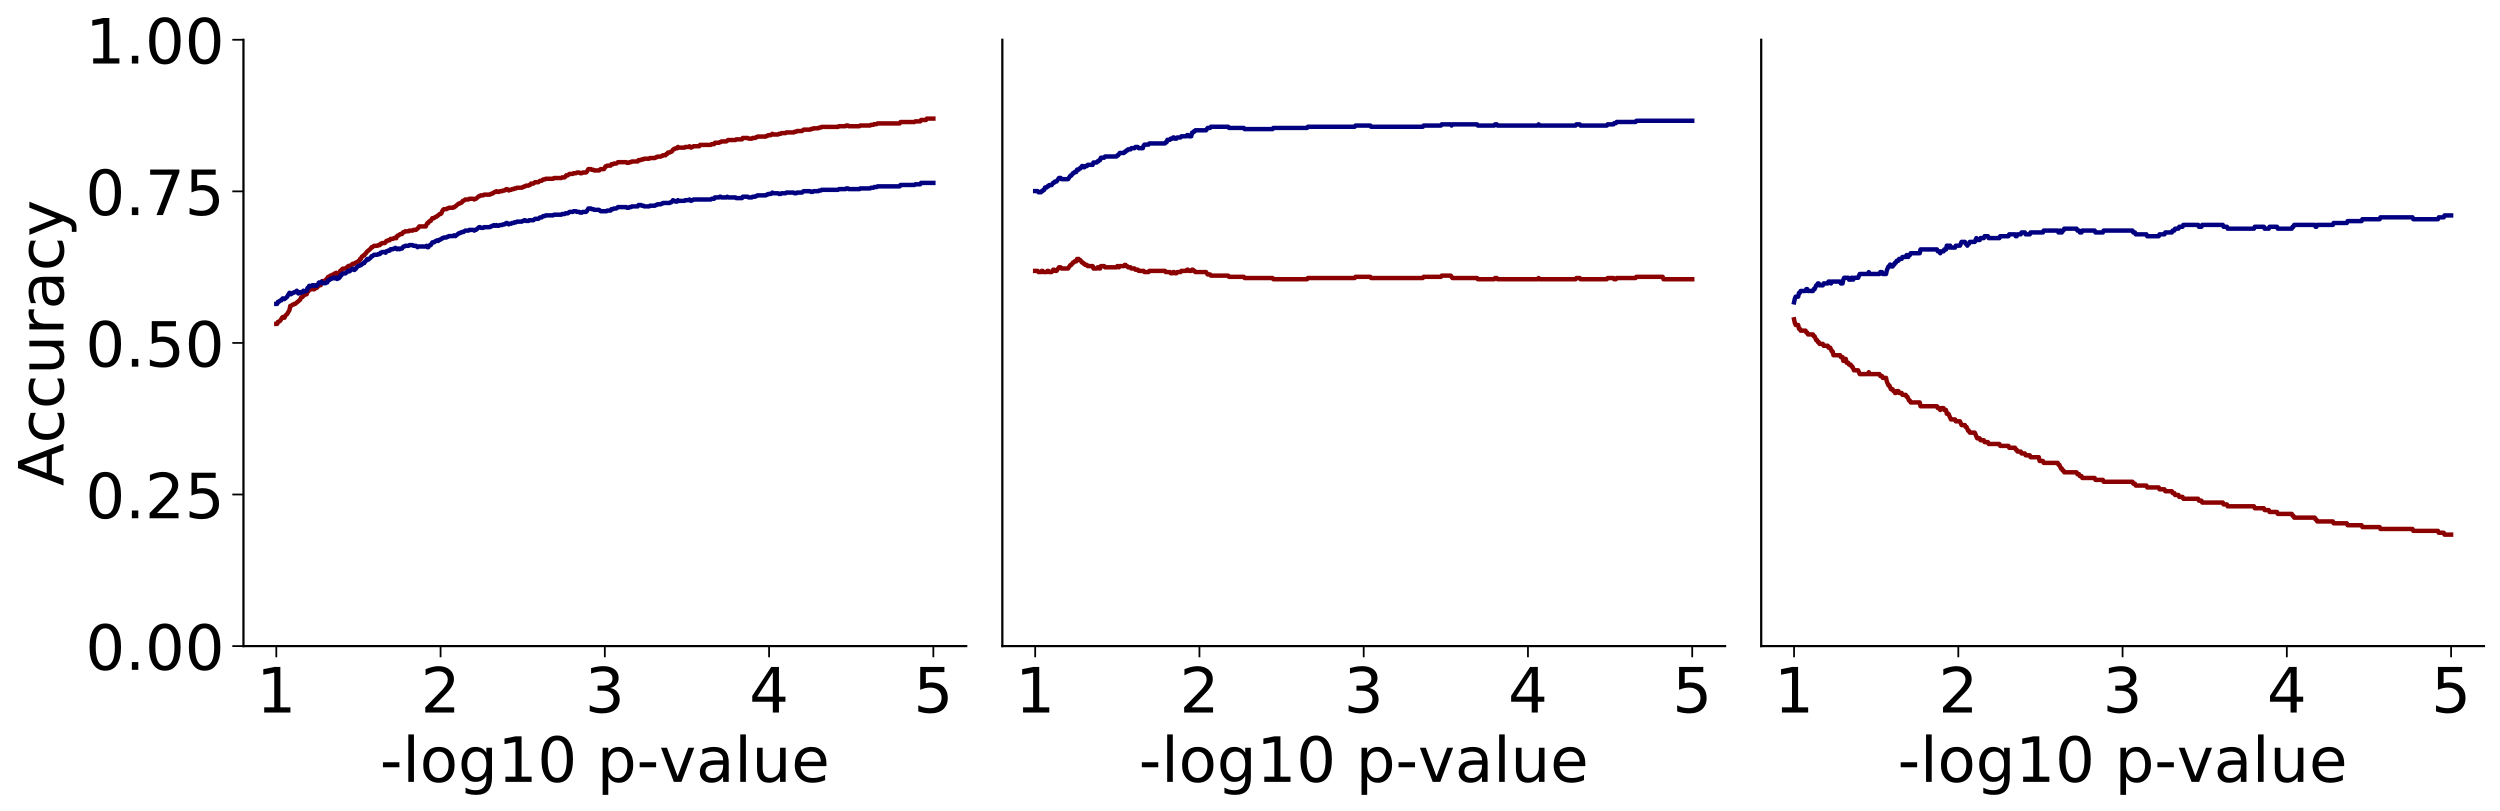 <?xml version="1.0" encoding="utf-8" standalone="no"?>
<!DOCTYPE svg PUBLIC "-//W3C//DTD SVG 1.1//EN"
  "http://www.w3.org/Graphics/SVG/1.1/DTD/svg11.dtd">
<!-- Created with matplotlib (https://matplotlib.org/) -->
<svg height="363.535pt" version="1.1" viewBox="0 0 1120.743 363.535" width="1120.743pt" xmlns="http://www.w3.org/2000/svg" xmlns:xlink="http://www.w3.org/1999/xlink">
 <defs>
  <style type="text/css">
*{stroke-linecap:butt;stroke-linejoin:round;}
  </style>
 </defs>
 <g id="figure_1">
  <g id="patch_1">
   <path d="M 0 363.535 
L 1120.743 363.535 
L 1120.743 -0 
L 0 -0 
z
" style="fill:none;"/>
  </g>
  <g id="axes_1">
   <g id="patch_2">
    <path d="M 109.142 289.638 
L 433.142 289.638 
L 433.142 17.838 
L 109.142 17.838 
z
" style="fill:none;"/>
   </g>
   <g id="matplotlib.axis_1">
    <g id="xtick_1">
     <g id="line2d_1">
      <defs>
       <path d="M 0 0 
L 0 5 
" id="meb3cfed13c" style="stroke:#000000;stroke-width:0.8;"/>
      </defs>
      <g>
       <use style="stroke:#000000;stroke-width:0.8;" x="123.87" xlink:href="#meb3cfed13c" y="289.638"/>
      </g>
     </g>
     <g id="text_1">
      <!-- 1 -->
      <defs>
       <path d="M 12.406 8.297 
L 28.516 8.297 
L 28.516 63.922 
L 10.984 60.406 
L 10.984 69.391 
L 28.422 72.906 
L 38.281 72.906 
L 38.281 8.297 
L 54.391 8.297 
L 54.391 0 
L 12.406 0 
z
" id="DejaVuSans-49"/>
      </defs>
      <g transform="translate(114.962 319.413)scale(0.28 -0.28)">
       <use xlink:href="#DejaVuSans-49"/>
      </g>
     </g>
    </g>
    <g id="xtick_2">
     <g id="line2d_2">
      <g>
       <use style="stroke:#000000;stroke-width:0.8;" x="197.506" xlink:href="#meb3cfed13c" y="289.638"/>
      </g>
     </g>
     <g id="text_2">
      <!-- 2 -->
      <defs>
       <path d="M 19.188 8.297 
L 53.609 8.297 
L 53.609 0 
L 7.328 0 
L 7.328 8.297 
Q 12.938 14.109 22.625 23.891 
Q 32.328 33.688 34.812 36.531 
Q 39.547 41.844 41.422 45.531 
Q 43.312 49.219 43.312 52.781 
Q 43.312 58.594 39.234 62.25 
Q 35.156 65.922 28.609 65.922 
Q 23.969 65.922 18.812 64.312 
Q 13.672 62.703 7.812 59.422 
L 7.812 69.391 
Q 13.766 71.781 18.938 73 
Q 24.125 74.219 28.422 74.219 
Q 39.75 74.219 46.484 68.547 
Q 53.219 62.891 53.219 53.422 
Q 53.219 48.922 51.531 44.891 
Q 49.859 40.875 45.406 35.406 
Q 44.188 33.984 37.641 27.219 
Q 31.109 20.453 19.188 8.297 
z
" id="DejaVuSans-50"/>
      </defs>
      <g transform="translate(188.599 319.413)scale(0.28 -0.28)">
       <use xlink:href="#DejaVuSans-50"/>
      </g>
     </g>
    </g>
    <g id="xtick_3">
     <g id="line2d_3">
      <g>
       <use style="stroke:#000000;stroke-width:0.8;" x="271.142" xlink:href="#meb3cfed13c" y="289.638"/>
      </g>
     </g>
     <g id="text_3">
      <!-- 3 -->
      <defs>
       <path d="M 40.578 39.312 
Q 47.656 37.797 51.625 33 
Q 55.609 28.219 55.609 21.188 
Q 55.609 10.406 48.188 4.484 
Q 40.766 -1.422 27.094 -1.422 
Q 22.516 -1.422 17.656 -0.516 
Q 12.797 0.391 7.625 2.203 
L 7.625 11.719 
Q 11.719 9.328 16.594 8.109 
Q 21.484 6.891 26.812 6.891 
Q 36.078 6.891 40.938 10.547 
Q 45.797 14.203 45.797 21.188 
Q 45.797 27.641 41.281 31.266 
Q 36.766 34.906 28.719 34.906 
L 20.219 34.906 
L 20.219 43.016 
L 29.109 43.016 
Q 36.375 43.016 40.234 45.922 
Q 44.094 48.828 44.094 54.297 
Q 44.094 59.906 40.109 62.906 
Q 36.141 65.922 28.719 65.922 
Q 24.656 65.922 20.016 65.031 
Q 15.375 64.156 9.812 62.312 
L 9.812 71.094 
Q 15.438 72.656 20.344 73.438 
Q 25.25 74.219 29.594 74.219 
Q 40.828 74.219 47.359 69.109 
Q 53.906 64.016 53.906 55.328 
Q 53.906 49.266 50.438 45.094 
Q 46.969 40.922 40.578 39.312 
z
" id="DejaVuSans-51"/>
      </defs>
      <g transform="translate(262.235 319.413)scale(0.28 -0.28)">
       <use xlink:href="#DejaVuSans-51"/>
      </g>
     </g>
    </g>
    <g id="xtick_4">
     <g id="line2d_4">
      <g>
       <use style="stroke:#000000;stroke-width:0.8;" x="344.779" xlink:href="#meb3cfed13c" y="289.638"/>
      </g>
     </g>
     <g id="text_4">
      <!-- 4 -->
      <defs>
       <path d="M 37.797 64.312 
L 12.891 25.391 
L 37.797 25.391 
z
M 35.203 72.906 
L 47.609 72.906 
L 47.609 25.391 
L 58.016 25.391 
L 58.016 17.188 
L 47.609 17.188 
L 47.609 0 
L 37.797 0 
L 37.797 17.188 
L 4.891 17.188 
L 4.891 26.703 
z
" id="DejaVuSans-52"/>
      </defs>
      <g transform="translate(335.871 319.413)scale(0.28 -0.28)">
       <use xlink:href="#DejaVuSans-52"/>
      </g>
     </g>
    </g>
    <g id="xtick_5">
     <g id="line2d_5">
      <g>
       <use style="stroke:#000000;stroke-width:0.8;" x="418.415" xlink:href="#meb3cfed13c" y="289.638"/>
      </g>
     </g>
     <g id="text_5">
      <!-- 5 -->
      <defs>
       <path d="M 10.797 72.906 
L 49.516 72.906 
L 49.516 64.594 
L 19.828 64.594 
L 19.828 46.734 
Q 21.969 47.469 24.109 47.828 
Q 26.266 48.188 28.422 48.188 
Q 40.625 48.188 47.75 41.5 
Q 54.891 34.812 54.891 23.391 
Q 54.891 11.625 47.562 5.094 
Q 40.234 -1.422 26.906 -1.422 
Q 22.312 -1.422 17.547 -0.641 
Q 12.797 0.141 7.719 1.703 
L 7.719 11.625 
Q 12.109 9.234 16.797 8.062 
Q 21.484 6.891 26.703 6.891 
Q 35.156 6.891 40.078 11.328 
Q 45.016 15.766 45.016 23.391 
Q 45.016 31 40.078 35.438 
Q 35.156 39.891 26.703 39.891 
Q 22.75 39.891 18.812 39.016 
Q 14.891 38.141 10.797 36.281 
z
" id="DejaVuSans-53"/>
      </defs>
      <g transform="translate(409.508 319.413)scale(0.28 -0.28)">
       <use xlink:href="#DejaVuSans-53"/>
      </g>
     </g>
    </g>
    <g id="text_6">
     <!-- -log10 p-value -->
     <defs>
      <path d="M 4.891 31.391 
L 31.203 31.391 
L 31.203 23.391 
L 4.891 23.391 
z
" id="DejaVuSans-45"/>
      <path d="M 9.422 75.984 
L 18.406 75.984 
L 18.406 0 
L 9.422 0 
z
" id="DejaVuSans-108"/>
      <path d="M 30.609 48.391 
Q 23.391 48.391 19.188 42.75 
Q 14.984 37.109 14.984 27.297 
Q 14.984 17.484 19.156 11.844 
Q 23.344 6.203 30.609 6.203 
Q 37.797 6.203 41.984 11.859 
Q 46.188 17.531 46.188 27.297 
Q 46.188 37.016 41.984 42.703 
Q 37.797 48.391 30.609 48.391 
z
M 30.609 56 
Q 42.328 56 49.016 48.375 
Q 55.719 40.766 55.719 27.297 
Q 55.719 13.875 49.016 6.219 
Q 42.328 -1.422 30.609 -1.422 
Q 18.844 -1.422 12.172 6.219 
Q 5.516 13.875 5.516 27.297 
Q 5.516 40.766 12.172 48.375 
Q 18.844 56 30.609 56 
z
" id="DejaVuSans-111"/>
      <path d="M 45.406 27.984 
Q 45.406 37.75 41.375 43.109 
Q 37.359 48.484 30.078 48.484 
Q 22.859 48.484 18.828 43.109 
Q 14.797 37.75 14.797 27.984 
Q 14.797 18.266 18.828 12.891 
Q 22.859 7.516 30.078 7.516 
Q 37.359 7.516 41.375 12.891 
Q 45.406 18.266 45.406 27.984 
z
M 54.391 6.781 
Q 54.391 -7.172 48.188 -13.984 
Q 42 -20.797 29.203 -20.797 
Q 24.469 -20.797 20.266 -20.094 
Q 16.062 -19.391 12.109 -17.922 
L 12.109 -9.188 
Q 16.062 -11.328 19.922 -12.344 
Q 23.781 -13.375 27.781 -13.375 
Q 36.625 -13.375 41.016 -8.766 
Q 45.406 -4.156 45.406 5.172 
L 45.406 9.625 
Q 42.625 4.781 38.281 2.391 
Q 33.938 0 27.875 0 
Q 17.828 0 11.672 7.656 
Q 5.516 15.328 5.516 27.984 
Q 5.516 40.672 11.672 48.328 
Q 17.828 56 27.875 56 
Q 33.938 56 38.281 53.609 
Q 42.625 51.219 45.406 46.391 
L 45.406 54.688 
L 54.391 54.688 
z
" id="DejaVuSans-103"/>
      <path d="M 31.781 66.406 
Q 24.172 66.406 20.328 58.906 
Q 16.5 51.422 16.5 36.375 
Q 16.5 21.391 20.328 13.891 
Q 24.172 6.391 31.781 6.391 
Q 39.453 6.391 43.281 13.891 
Q 47.125 21.391 47.125 36.375 
Q 47.125 51.422 43.281 58.906 
Q 39.453 66.406 31.781 66.406 
z
M 31.781 74.219 
Q 44.047 74.219 50.516 64.516 
Q 56.984 54.828 56.984 36.375 
Q 56.984 17.969 50.516 8.266 
Q 44.047 -1.422 31.781 -1.422 
Q 19.531 -1.422 13.062 8.266 
Q 6.594 17.969 6.594 36.375 
Q 6.594 54.828 13.062 64.516 
Q 19.531 74.219 31.781 74.219 
z
" id="DejaVuSans-48"/>
      <path id="DejaVuSans-32"/>
      <path d="M 18.109 8.203 
L 18.109 -20.797 
L 9.078 -20.797 
L 9.078 54.688 
L 18.109 54.688 
L 18.109 46.391 
Q 20.953 51.266 25.266 53.625 
Q 29.594 56 35.594 56 
Q 45.562 56 51.781 48.094 
Q 58.016 40.188 58.016 27.297 
Q 58.016 14.406 51.781 6.484 
Q 45.562 -1.422 35.594 -1.422 
Q 29.594 -1.422 25.266 0.953 
Q 20.953 3.328 18.109 8.203 
z
M 48.688 27.297 
Q 48.688 37.203 44.609 42.844 
Q 40.531 48.484 33.406 48.484 
Q 26.266 48.484 22.188 42.844 
Q 18.109 37.203 18.109 27.297 
Q 18.109 17.391 22.188 11.75 
Q 26.266 6.109 33.406 6.109 
Q 40.531 6.109 44.609 11.75 
Q 48.688 17.391 48.688 27.297 
z
" id="DejaVuSans-112"/>
      <path d="M 2.984 54.688 
L 12.5 54.688 
L 29.594 8.797 
L 46.688 54.688 
L 56.203 54.688 
L 35.688 0 
L 23.484 0 
z
" id="DejaVuSans-118"/>
      <path d="M 34.281 27.484 
Q 23.391 27.484 19.188 25 
Q 14.984 22.516 14.984 16.5 
Q 14.984 11.719 18.141 8.906 
Q 21.297 6.109 26.703 6.109 
Q 34.188 6.109 38.703 11.406 
Q 43.219 16.703 43.219 25.484 
L 43.219 27.484 
z
M 52.203 31.203 
L 52.203 0 
L 43.219 0 
L 43.219 8.297 
Q 40.141 3.328 35.547 0.953 
Q 30.953 -1.422 24.312 -1.422 
Q 15.922 -1.422 10.953 3.297 
Q 6 8.016 6 15.922 
Q 6 25.141 12.172 29.828 
Q 18.359 34.516 30.609 34.516 
L 43.219 34.516 
L 43.219 35.406 
Q 43.219 41.609 39.141 45 
Q 35.062 48.391 27.688 48.391 
Q 23 48.391 18.547 47.266 
Q 14.109 46.141 10.016 43.891 
L 10.016 52.203 
Q 14.938 54.109 19.578 55.047 
Q 24.219 56 28.609 56 
Q 40.484 56 46.344 49.844 
Q 52.203 43.703 52.203 31.203 
z
" id="DejaVuSans-97"/>
      <path d="M 8.5 21.578 
L 8.5 54.688 
L 17.484 54.688 
L 17.484 21.922 
Q 17.484 14.156 20.5 10.266 
Q 23.531 6.391 29.594 6.391 
Q 36.859 6.391 41.078 11.031 
Q 45.312 15.672 45.312 23.688 
L 45.312 54.688 
L 54.297 54.688 
L 54.297 0 
L 45.312 0 
L 45.312 8.406 
Q 42.047 3.422 37.719 1 
Q 33.406 -1.422 27.688 -1.422 
Q 18.266 -1.422 13.375 4.438 
Q 8.5 10.297 8.5 21.578 
z
M 31.109 56 
z
" id="DejaVuSans-117"/>
      <path d="M 56.203 29.594 
L 56.203 25.203 
L 14.891 25.203 
Q 15.484 15.922 20.484 11.062 
Q 25.484 6.203 34.422 6.203 
Q 39.594 6.203 44.453 7.469 
Q 49.312 8.734 54.109 11.281 
L 54.109 2.781 
Q 49.266 0.734 44.188 -0.344 
Q 39.109 -1.422 33.891 -1.422 
Q 20.797 -1.422 13.156 6.188 
Q 5.516 13.812 5.516 26.812 
Q 5.516 40.234 12.766 48.109 
Q 20.016 56 32.328 56 
Q 43.359 56 49.781 48.891 
Q 56.203 41.797 56.203 29.594 
z
M 47.219 32.234 
Q 47.125 39.594 43.094 43.984 
Q 39.062 48.391 32.422 48.391 
Q 24.906 48.391 20.391 44.141 
Q 15.875 39.891 15.188 32.172 
z
" id="DejaVuSans-101"/>
     </defs>
     <g transform="translate(170.308 350.512)scale(0.28 -0.28)">
      <use xlink:href="#DejaVuSans-45"/>
      <use x="36.084" xlink:href="#DejaVuSans-108"/>
      <use x="63.867" xlink:href="#DejaVuSans-111"/>
      <use x="125.049" xlink:href="#DejaVuSans-103"/>
      <use x="188.525" xlink:href="#DejaVuSans-49"/>
      <use x="252.148" xlink:href="#DejaVuSans-48"/>
      <use x="315.771" xlink:href="#DejaVuSans-32"/>
      <use x="347.559" xlink:href="#DejaVuSans-112"/>
      <use x="411.035" xlink:href="#DejaVuSans-45"/>
      <use x="447.088" xlink:href="#DejaVuSans-118"/>
      <use x="506.268" xlink:href="#DejaVuSans-97"/>
      <use x="567.547" xlink:href="#DejaVuSans-108"/>
      <use x="595.33" xlink:href="#DejaVuSans-117"/>
      <use x="658.709" xlink:href="#DejaVuSans-101"/>
     </g>
    </g>
   </g>
   <g id="matplotlib.axis_2">
    <g id="ytick_1">
     <g id="line2d_6">
      <defs>
       <path d="M 0 0 
L -5 0 
" id="m5526848bf2" style="stroke:#000000;stroke-width:0.8;"/>
      </defs>
      <g>
       <use style="stroke:#000000;stroke-width:0.8;" x="109.142" xlink:href="#m5526848bf2" y="289.638"/>
      </g>
     </g>
     <g id="text_7">
      <!-- 0.00 -->
      <defs>
       <path d="M 10.688 12.406 
L 21 12.406 
L 21 0 
L 10.688 0 
z
" id="DejaVuSans-46"/>
      </defs>
      <g transform="translate(38.299 300.276)scale(0.28 -0.28)">
       <use xlink:href="#DejaVuSans-48"/>
       <use x="63.623" xlink:href="#DejaVuSans-46"/>
       <use x="95.41" xlink:href="#DejaVuSans-48"/>
       <use x="159.033" xlink:href="#DejaVuSans-48"/>
      </g>
     </g>
    </g>
    <g id="ytick_2">
     <g id="line2d_7">
      <g>
       <use style="stroke:#000000;stroke-width:0.8;" x="109.142" xlink:href="#m5526848bf2" y="221.688"/>
      </g>
     </g>
     <g id="text_8">
      <!-- 0.25 -->
      <g transform="translate(38.299 232.326)scale(0.28 -0.28)">
       <use xlink:href="#DejaVuSans-48"/>
       <use x="63.623" xlink:href="#DejaVuSans-46"/>
       <use x="95.41" xlink:href="#DejaVuSans-50"/>
       <use x="159.033" xlink:href="#DejaVuSans-53"/>
      </g>
     </g>
    </g>
    <g id="ytick_3">
     <g id="line2d_8">
      <g>
       <use style="stroke:#000000;stroke-width:0.8;" x="109.142" xlink:href="#m5526848bf2" y="153.738"/>
      </g>
     </g>
     <g id="text_9">
      <!-- 0.50 -->
      <g transform="translate(38.299 164.376)scale(0.28 -0.28)">
       <use xlink:href="#DejaVuSans-48"/>
       <use x="63.623" xlink:href="#DejaVuSans-46"/>
       <use x="95.41" xlink:href="#DejaVuSans-53"/>
       <use x="159.033" xlink:href="#DejaVuSans-48"/>
      </g>
     </g>
    </g>
    <g id="ytick_4">
     <g id="line2d_9">
      <g>
       <use style="stroke:#000000;stroke-width:0.8;" x="109.142" xlink:href="#m5526848bf2" y="85.788"/>
      </g>
     </g>
     <g id="text_10">
      <!-- 0.75 -->
      <defs>
       <path d="M 8.203 72.906 
L 55.078 72.906 
L 55.078 68.703 
L 28.609 0 
L 18.312 0 
L 43.219 64.594 
L 8.203 64.594 
z
" id="DejaVuSans-55"/>
      </defs>
      <g transform="translate(38.299 96.426)scale(0.28 -0.28)">
       <use xlink:href="#DejaVuSans-48"/>
       <use x="63.623" xlink:href="#DejaVuSans-46"/>
       <use x="95.41" xlink:href="#DejaVuSans-55"/>
       <use x="159.033" xlink:href="#DejaVuSans-53"/>
      </g>
     </g>
    </g>
    <g id="ytick_5">
     <g id="line2d_10">
      <g>
       <use style="stroke:#000000;stroke-width:0.8;" x="109.142" xlink:href="#m5526848bf2" y="17.838"/>
      </g>
     </g>
     <g id="text_11">
      <!-- 1.00 -->
      <g transform="translate(38.299 28.476)scale(0.28 -0.28)">
       <use xlink:href="#DejaVuSans-49"/>
       <use x="63.623" xlink:href="#DejaVuSans-46"/>
       <use x="95.41" xlink:href="#DejaVuSans-48"/>
       <use x="159.033" xlink:href="#DejaVuSans-48"/>
      </g>
     </g>
    </g>
    <g id="text_12">
     <!-- Accuracy -->
     <defs>
      <path d="M 34.188 63.188 
L 20.797 26.906 
L 47.609 26.906 
z
M 28.609 72.906 
L 39.797 72.906 
L 67.578 0 
L 57.328 0 
L 50.688 18.703 
L 17.828 18.703 
L 11.188 0 
L 0.781 0 
z
" id="DejaVuSans-65"/>
      <path d="M 48.781 52.594 
L 48.781 44.188 
Q 44.969 46.297 41.141 47.344 
Q 37.312 48.391 33.406 48.391 
Q 24.656 48.391 19.812 42.844 
Q 14.984 37.312 14.984 27.297 
Q 14.984 17.281 19.812 11.734 
Q 24.656 6.203 33.406 6.203 
Q 37.312 6.203 41.141 7.25 
Q 44.969 8.297 48.781 10.406 
L 48.781 2.094 
Q 45.016 0.344 40.984 -0.531 
Q 36.969 -1.422 32.422 -1.422 
Q 20.062 -1.422 12.781 6.344 
Q 5.516 14.109 5.516 27.297 
Q 5.516 40.672 12.859 48.328 
Q 20.219 56 33.016 56 
Q 37.156 56 41.109 55.141 
Q 45.062 54.297 48.781 52.594 
z
" id="DejaVuSans-99"/>
      <path d="M 41.109 46.297 
Q 39.594 47.172 37.812 47.578 
Q 36.031 48 33.891 48 
Q 26.266 48 22.188 43.047 
Q 18.109 38.094 18.109 28.812 
L 18.109 0 
L 9.078 0 
L 9.078 54.688 
L 18.109 54.688 
L 18.109 46.188 
Q 20.953 51.172 25.484 53.578 
Q 30.031 56 36.531 56 
Q 37.453 56 38.578 55.875 
Q 39.703 55.766 41.062 55.516 
z
" id="DejaVuSans-114"/>
      <path d="M 32.172 -5.078 
Q 28.375 -14.844 24.75 -17.812 
Q 21.141 -20.797 15.094 -20.797 
L 7.906 -20.797 
L 7.906 -13.281 
L 13.188 -13.281 
Q 16.891 -13.281 18.938 -11.516 
Q 21 -9.766 23.484 -3.219 
L 25.094 0.875 
L 2.984 54.688 
L 12.5 54.688 
L 29.594 11.922 
L 46.688 54.688 
L 56.203 54.688 
z
" id="DejaVuSans-121"/>
     </defs>
     <g transform="translate(28.476 217.899)rotate(-90)scale(0.28 -0.28)">
      <use xlink:href="#DejaVuSans-65"/>
      <use x="68.393" xlink:href="#DejaVuSans-99"/>
      <use x="123.373" xlink:href="#DejaVuSans-99"/>
      <use x="178.354" xlink:href="#DejaVuSans-117"/>
      <use x="241.732" xlink:href="#DejaVuSans-114"/>
      <use x="282.846" xlink:href="#DejaVuSans-97"/>
      <use x="344.125" xlink:href="#DejaVuSans-99"/>
      <use x="399.105" xlink:href="#DejaVuSans-121"/>
     </g>
    </g>
   </g>
   <g id="line2d_11">
    <path clip-path="url(#p948a74e14c)" d="M 123.87 145.215 
L 124.238 145.215 
L 124.606 144.285 
L 124.974 144.285 
L 125.711 143.665 
L 126.447 142.426 
L 126.815 142.116 
L 127.183 142.426 
L 127.552 142.426 
L 127.92 141.496 
L 128.656 140.876 
L 129.761 139.017 
L 130.129 137.157 
L 130.497 137.157 
L 131.233 136.537 
L 131.602 136.537 
L 131.97 136.227 
L 132.338 136.227 
L 134.547 134.368 
L 134.915 133.438 
L 135.283 133.128 
L 135.652 133.128 
L 136.02 132.508 
L 136.388 132.198 
L 136.756 132.198 
L 137.124 131.888 
L 137.493 131.888 
L 137.861 130.649 
L 138.229 130.649 
L 138.597 129.719 
L 139.702 129.719 
L 140.07 129.409 
L 140.438 129.409 
L 140.806 129.719 
L 141.542 129.099 
L 141.911 129.099 
L 142.279 128.789 
L 143.015 127.55 
L 143.383 127.859 
L 143.752 127.859 
L 144.12 126.62 
L 144.488 126 
L 145.961 126 
L 146.329 125.07 
L 146.697 125.07 
L 147.065 124.14 
L 147.433 124.14 
L 148.17 123.521 
L 148.538 123.521 
L 148.906 123.211 
L 149.274 123.211 
L 150.011 122.591 
L 150.379 122.591 
L 150.747 122.281 
L 151.115 122.901 
L 151.483 122.591 
L 151.852 122.591 
L 152.22 122.281 
L 152.588 121.351 
L 152.956 121.351 
L 153.324 120.731 
L 153.692 120.421 
L 154.797 120.421 
L 156.27 119.182 
L 156.638 119.492 
L 158.111 118.252 
L 158.847 118.252 
L 159.583 117.632 
L 159.952 117.632 
L 160.688 117.012 
L 161.056 117.012 
L 161.424 116.083 
L 161.792 116.083 
L 162.161 115.153 
L 162.897 114.533 
L 163.265 114.533 
L 163.633 113.913 
L 164.002 113.603 
L 164.37 112.983 
L 166.211 111.434 
L 166.579 110.814 
L 166.947 110.814 
L 167.683 110.194 
L 169.156 110.194 
L 169.524 109.884 
L 170.261 109.884 
L 170.629 109.264 
L 170.997 109.264 
L 171.365 108.954 
L 172.47 108.954 
L 172.838 108.644 
L 173.206 108.025 
L 173.574 108.025 
L 173.942 107.715 
L 174.679 107.715 
L 175.047 107.095 
L 176.152 107.095 
L 176.52 106.785 
L 176.888 106.785 
L 177.256 106.475 
L 177.624 106.785 
L 177.993 105.855 
L 178.361 105.545 
L 178.729 105.545 
L 179.465 104.925 
L 180.202 104.925 
L 180.57 104.306 
L 180.938 103.996 
L 181.306 103.996 
L 181.674 103.686 
L 183.147 103.686 
L 183.515 103.376 
L 184.988 103.376 
L 185.356 103.066 
L 186.461 103.066 
L 187.565 102.136 
L 187.933 101.516 
L 190.879 101.516 
L 191.247 100.587 
L 191.615 99.967 
L 191.983 99.967 
L 192.352 99.347 
L 192.72 99.037 
L 193.088 99.037 
L 193.824 97.797 
L 194.561 97.797 
L 195.297 97.177 
L 195.665 97.177 
L 197.138 95.938 
L 197.506 95.938 
L 197.874 95.628 
L 198.243 94.698 
L 198.611 94.078 
L 198.979 93.768 
L 200.083 93.768 
L 200.452 93.458 
L 200.82 93.458 
L 201.188 93.148 
L 203.029 93.148 
L 203.397 92.838 
L 203.765 92.838 
L 205.606 91.289 
L 205.974 91.289 
L 206.343 90.979 
L 206.711 90.979 
L 207.079 90.669 
L 207.447 90.049 
L 207.815 90.049 
L 208.552 89.429 
L 210.024 89.429 
L 210.393 89.119 
L 212.233 89.119 
L 212.602 89.429 
L 212.97 89.119 
L 213.338 89.119 
L 214.811 87.88 
L 215.179 87.88 
L 215.547 87.57 
L 216.652 87.57 
L 217.02 87.26 
L 219.597 87.26 
L 219.965 86.95 
L 220.333 86.95 
L 220.702 86.64 
L 221.07 86.64 
L 221.806 86.02 
L 222.174 86.02 
L 222.542 85.71 
L 222.911 86.02 
L 223.647 86.02 
L 224.015 85.71 
L 225.12 85.71 
L 225.488 85.4 
L 226.224 85.4 
L 226.961 84.781 
L 227.329 84.781 
L 228.065 85.4 
L 228.433 85.09 
L 229.17 85.09 
L 229.538 84.781 
L 230.274 84.781 
L 230.643 84.471 
L 231.379 84.471 
L 231.747 84.161 
L 233.956 84.161 
L 234.324 83.851 
L 234.692 83.851 
L 235.061 83.541 
L 235.429 83.541 
L 235.797 83.231 
L 236.902 83.231 
L 237.27 82.921 
L 237.638 82.921 
L 238.006 82.301 
L 239.111 82.301 
L 239.847 81.681 
L 241.32 81.681 
L 242.056 81.062 
L 242.792 81.062 
L 243.529 80.442 
L 244.265 80.442 
L 244.633 80.132 
L 247.947 80.132 
L 248.315 79.822 
L 251.629 79.822 
L 251.997 79.512 
L 253.102 79.512 
L 253.47 79.202 
L 253.838 78.582 
L 254.574 78.582 
L 255.311 77.962 
L 256.783 77.962 
L 257.152 77.652 
L 258.256 77.652 
L 258.624 77.342 
L 259.729 77.342 
L 260.097 77.652 
L 260.833 77.652 
L 261.202 77.342 
L 262.674 77.342 
L 263.043 77.033 
L 263.779 75.793 
L 264.883 75.793 
L 265.252 76.103 
L 265.988 76.103 
L 266.356 76.413 
L 268.565 76.413 
L 269.302 75.793 
L 270.774 75.793 
L 271.511 74.553 
L 271.879 74.553 
L 272.247 74.243 
L 273.72 74.243 
L 274.088 73.623 
L 274.824 73.623 
L 275.192 73.314 
L 276.297 73.314 
L 277.033 72.694 
L 280.715 72.694 
L 281.083 73.004 
L 281.82 73.004 
L 282.188 72.694 
L 282.924 72.694 
L 283.293 72.384 
L 285.87 72.384 
L 286.238 71.764 
L 287.342 71.764 
L 287.711 71.454 
L 288.447 71.454 
L 288.815 71.144 
L 291.024 71.144 
L 291.392 70.834 
L 293.602 70.834 
L 293.97 70.524 
L 294.338 70.524 
L 294.706 70.214 
L 296.179 70.214 
L 296.547 69.904 
L 296.915 69.904 
L 297.283 69.594 
L 298.388 69.594 
L 298.756 68.975 
L 299.124 68.975 
L 299.493 68.355 
L 300.229 68.355 
L 300.597 68.045 
L 300.965 68.045 
L 301.333 67.735 
L 301.702 67.115 
L 302.07 66.805 
L 302.438 66.805 
L 302.806 66.495 
L 303.543 66.495 
L 303.911 65.875 
L 304.279 66.185 
L 306.856 66.185 
L 307.224 65.875 
L 308.697 65.875 
L 309.065 65.566 
L 309.802 66.185 
L 310.17 65.875 
L 310.538 65.875 
L 310.906 65.566 
L 313.483 65.566 
L 313.852 64.946 
L 318.638 64.946 
L 319.006 64.636 
L 320.111 64.636 
L 320.479 64.016 
L 322.32 64.016 
L 322.688 63.706 
L 323.056 63.706 
L 323.424 63.396 
L 325.633 63.396 
L 326.37 62.776 
L 329.683 62.776 
L 330.052 62.466 
L 332.629 62.466 
L 332.997 61.846 
L 335.206 61.846 
L 335.574 62.156 
L 337.047 62.156 
L 337.415 61.846 
L 338.52 61.846 
L 338.888 61.537 
L 339.256 61.537 
L 339.624 61.227 
L 343.306 61.227 
L 343.674 60.917 
L 344.043 60.917 
L 344.411 60.607 
L 345.515 60.607 
L 346.252 59.987 
L 346.62 60.297 
L 348.829 60.297 
L 349.197 59.987 
L 349.933 59.987 
L 350.302 59.677 
L 352.142 59.677 
L 352.511 59.367 
L 355.824 59.367 
L 356.192 59.057 
L 356.929 59.057 
L 357.297 58.747 
L 359.506 58.747 
L 360.243 58.127 
L 363.188 58.127 
L 363.556 57.818 
L 364.293 57.818 
L 364.661 57.508 
L 366.87 57.508 
L 367.238 57.198 
L 367.974 57.198 
L 368.342 56.888 
L 375.706 56.888 
L 376.074 56.578 
L 379.02 56.578 
L 379.388 56.268 
L 380.124 56.268 
L 380.493 56.578 
L 385.279 56.578 
L 385.647 56.268 
L 390.065 56.268 
L 390.433 55.958 
L 391.538 55.958 
L 391.906 55.648 
L 393.011 55.648 
L 393.379 55.338 
L 403.32 55.338 
L 403.688 54.718 
L 409.947 54.718 
L 410.315 54.408 
L 412.524 54.408 
L 412.892 53.789 
L 415.102 53.789 
L 415.47 53.169 
L 418.415 53.169 
L 418.415 53.169 
" style="fill:none;stroke:#8b0000;stroke-linecap:square;stroke-width:2;"/>
   </g>
   <g id="line2d_12">
    <path clip-path="url(#p948a74e14c)" d="M 123.87 136.227 
L 124.238 136.227 
L 124.606 135.298 
L 124.974 135.298 
L 125.711 134.678 
L 126.079 134.678 
L 126.447 134.058 
L 126.815 133.748 
L 127.183 134.058 
L 127.552 134.058 
L 128.656 133.128 
L 129.761 131.269 
L 130.129 131.888 
L 130.497 131.888 
L 131.233 131.269 
L 131.602 131.269 
L 131.97 130.959 
L 132.338 130.959 
L 133.074 130.339 
L 133.442 131.269 
L 133.811 131.579 
L 134.547 130.959 
L 134.915 131.269 
L 135.283 130.959 
L 135.652 130.959 
L 136.02 130.339 
L 136.388 130.649 
L 136.756 130.649 
L 137.124 130.339 
L 137.493 130.339 
L 137.861 129.099 
L 138.229 129.099 
L 138.597 128.169 
L 139.702 128.169 
L 140.07 127.859 
L 140.438 127.859 
L 140.806 128.169 
L 141.174 127.859 
L 141.542 128.169 
L 141.911 128.169 
L 142.279 127.859 
L 143.015 126.62 
L 143.383 126.93 
L 143.752 126.93 
L 144.12 126.31 
L 144.488 126.93 
L 145.961 126.93 
L 146.329 126.62 
L 146.697 126.62 
L 147.065 125.69 
L 147.433 125.69 
L 148.17 125.07 
L 148.538 125.07 
L 148.906 124.76 
L 149.274 124.76 
L 149.643 124.45 
L 150.011 124.76 
L 150.379 124.76 
L 150.747 124.45 
L 151.115 125.07 
L 151.483 124.76 
L 151.852 124.76 
L 152.22 124.45 
L 152.588 123.521 
L 152.956 123.521 
L 153.324 122.901 
L 153.692 122.591 
L 154.797 122.591 
L 156.27 121.351 
L 156.638 121.661 
L 158.111 120.421 
L 158.479 120.421 
L 158.847 121.041 
L 159.583 120.421 
L 159.952 119.802 
L 160.688 119.182 
L 161.056 119.182 
L 161.424 118.872 
L 161.792 118.872 
L 162.897 117.942 
L 163.265 117.942 
L 163.633 117.322 
L 164.002 117.012 
L 164.37 116.392 
L 164.738 116.083 
L 165.106 116.392 
L 166.211 115.463 
L 166.579 114.843 
L 166.947 114.843 
L 167.683 114.223 
L 169.156 114.223 
L 169.524 113.913 
L 170.261 113.913 
L 170.629 113.293 
L 170.997 113.293 
L 171.365 112.983 
L 172.47 112.983 
L 172.838 113.293 
L 173.206 112.673 
L 173.574 112.673 
L 173.942 112.363 
L 174.679 112.363 
L 175.047 111.744 
L 176.152 111.744 
L 176.52 111.434 
L 176.888 111.434 
L 177.256 111.124 
L 177.993 111.744 
L 178.361 111.434 
L 178.729 111.434 
L 179.097 111.744 
L 179.465 111.434 
L 180.202 111.434 
L 180.57 110.814 
L 180.938 110.504 
L 181.306 110.504 
L 181.674 110.194 
L 183.147 110.194 
L 183.515 109.884 
L 184.988 109.884 
L 185.356 110.194 
L 186.461 110.194 
L 187.197 110.814 
L 187.565 110.504 
L 190.879 110.504 
L 191.247 110.194 
L 191.615 110.814 
L 191.983 110.814 
L 192.352 110.194 
L 192.72 109.884 
L 193.088 109.884 
L 193.824 108.644 
L 194.561 108.644 
L 195.297 108.025 
L 195.665 108.025 
L 196.033 107.715 
L 196.402 108.025 
L 197.138 107.405 
L 197.506 107.405 
L 198.243 106.785 
L 198.611 106.785 
L 198.979 106.475 
L 200.083 106.475 
L 200.452 106.165 
L 200.82 106.165 
L 201.188 105.855 
L 203.029 105.855 
L 203.397 105.545 
L 203.765 105.545 
L 204.133 105.855 
L 205.606 104.615 
L 205.974 104.615 
L 206.343 104.306 
L 206.711 104.306 
L 207.079 103.996 
L 207.815 103.996 
L 208.552 103.376 
L 210.024 103.376 
L 210.393 103.066 
L 212.233 103.066 
L 212.602 103.376 
L 212.97 103.066 
L 213.338 103.066 
L 214.811 101.826 
L 215.179 101.826 
L 215.547 102.136 
L 216.652 102.136 
L 217.02 101.826 
L 219.597 101.826 
L 219.965 101.516 
L 220.333 101.516 
L 220.702 101.206 
L 221.07 101.206 
L 221.438 100.896 
L 221.806 101.206 
L 222.174 101.206 
L 222.542 100.896 
L 222.911 101.206 
L 223.647 101.206 
L 224.015 100.896 
L 225.12 100.896 
L 225.488 100.587 
L 226.224 100.587 
L 226.961 99.967 
L 227.329 99.967 
L 228.065 100.587 
L 228.433 100.277 
L 229.17 100.277 
L 229.538 99.967 
L 230.274 99.967 
L 230.643 99.657 
L 231.379 99.657 
L 231.747 99.347 
L 233.956 99.347 
L 234.324 99.037 
L 234.692 99.037 
L 235.061 98.727 
L 235.429 98.727 
L 235.797 99.037 
L 236.902 99.037 
L 237.27 98.727 
L 239.111 98.727 
L 239.847 98.107 
L 241.32 98.107 
L 242.056 97.487 
L 242.792 97.487 
L 243.529 96.867 
L 244.265 96.867 
L 244.633 96.558 
L 247.947 96.558 
L 248.315 96.248 
L 251.629 96.248 
L 251.997 95.938 
L 253.102 95.938 
L 253.47 95.628 
L 254.574 95.628 
L 255.311 95.008 
L 256.783 95.008 
L 257.152 94.698 
L 258.256 94.698 
L 258.624 95.008 
L 259.729 95.008 
L 260.097 95.318 
L 260.833 95.318 
L 261.202 95.008 
L 262.674 95.008 
L 263.043 94.698 
L 263.779 93.458 
L 264.883 93.458 
L 265.252 93.768 
L 265.988 93.768 
L 266.356 94.078 
L 268.565 94.078 
L 269.302 94.698 
L 271.879 94.698 
L 272.247 94.388 
L 273.72 94.388 
L 274.088 93.768 
L 274.824 93.768 
L 275.192 93.458 
L 276.297 93.458 
L 277.033 92.838 
L 280.715 92.838 
L 281.083 93.148 
L 281.82 93.148 
L 282.188 92.838 
L 282.924 92.838 
L 283.293 92.529 
L 285.87 92.529 
L 286.238 91.909 
L 287.342 91.909 
L 287.711 92.219 
L 288.447 92.219 
L 288.815 92.529 
L 291.024 92.529 
L 291.392 92.219 
L 293.602 92.219 
L 293.97 91.909 
L 294.338 91.909 
L 294.706 91.599 
L 296.179 91.599 
L 296.547 91.289 
L 296.915 91.289 
L 297.283 90.979 
L 300.229 90.979 
L 300.597 90.669 
L 300.965 90.669 
L 301.333 90.359 
L 301.702 89.739 
L 302.07 90.049 
L 302.438 90.049 
L 302.806 90.359 
L 303.543 90.359 
L 303.911 89.739 
L 304.279 90.049 
L 306.856 90.049 
L 307.224 89.739 
L 308.697 89.739 
L 309.065 89.429 
L 309.802 90.049 
L 310.17 89.739 
L 310.538 89.739 
L 310.906 89.429 
L 318.638 89.429 
L 319.006 89.119 
L 320.111 89.119 
L 320.479 88.5 
L 322.32 88.5 
L 322.688 88.19 
L 323.056 88.19 
L 323.424 88.5 
L 325.633 88.5 
L 326.002 88.19 
L 326.37 88.5 
L 329.683 88.5 
L 330.052 88.81 
L 332.629 88.81 
L 332.997 88.19 
L 335.206 88.19 
L 335.574 88.5 
L 337.047 88.5 
L 337.415 88.19 
L 338.52 88.19 
L 338.888 87.88 
L 339.256 87.88 
L 339.624 87.57 
L 343.306 87.57 
L 343.674 87.26 
L 344.043 87.26 
L 344.411 86.95 
L 345.515 86.95 
L 346.252 86.33 
L 346.62 86.64 
L 348.829 86.64 
L 349.197 86.95 
L 349.933 86.95 
L 350.302 86.64 
L 352.142 86.64 
L 352.511 86.33 
L 355.824 86.33 
L 356.192 86.64 
L 356.929 86.64 
L 357.297 86.33 
L 359.506 86.33 
L 360.243 85.71 
L 363.188 85.71 
L 363.556 86.02 
L 364.293 86.02 
L 364.661 85.71 
L 366.87 85.71 
L 367.238 85.4 
L 367.974 85.4 
L 368.342 85.09 
L 375.706 85.09 
L 376.074 84.781 
L 379.02 84.781 
L 379.388 84.471 
L 380.124 84.471 
L 380.493 84.781 
L 385.279 84.781 
L 385.647 84.471 
L 390.065 84.471 
L 390.433 84.161 
L 391.538 84.161 
L 391.906 83.851 
L 393.011 83.851 
L 393.379 83.541 
L 403.32 83.541 
L 403.688 82.921 
L 409.947 82.921 
L 410.315 82.611 
L 412.524 82.611 
L 412.892 81.991 
L 418.415 81.991 
L 418.415 81.991 
" style="fill:none;stroke:#000080;stroke-linecap:square;stroke-width:2;"/>
   </g>
   <g id="patch_3">
    <path d="M 109.142 289.638 
L 109.142 17.838 
" style="fill:none;stroke:#000000;stroke-linecap:square;stroke-linejoin:miter;"/>
   </g>
   <g id="patch_4">
    <path d="M 109.142 289.638 
L 433.142 289.638 
" style="fill:none;stroke:#000000;stroke-linecap:square;stroke-linejoin:miter;"/>
   </g>
  </g>
  <g id="axes_2">
   <g id="patch_5">
    <path d="M 449.342 289.638 
L 773.342 289.638 
L 773.342 17.838 
L 449.342 17.838 
z
" style="fill:none;"/>
   </g>
   <g id="matplotlib.axis_3">
    <g id="xtick_6">
     <g id="line2d_13">
      <g>
       <use style="stroke:#000000;stroke-width:0.8;" x="464.07" xlink:href="#meb3cfed13c" y="289.638"/>
      </g>
     </g>
     <g id="text_13">
      <!-- 1 -->
      <g transform="translate(455.162 319.413)scale(0.28 -0.28)">
       <use xlink:href="#DejaVuSans-49"/>
      </g>
     </g>
    </g>
    <g id="xtick_7">
     <g id="line2d_14">
      <g>
       <use style="stroke:#000000;stroke-width:0.8;" x="537.706" xlink:href="#meb3cfed13c" y="289.638"/>
      </g>
     </g>
     <g id="text_14">
      <!-- 2 -->
      <g transform="translate(528.799 319.413)scale(0.28 -0.28)">
       <use xlink:href="#DejaVuSans-50"/>
      </g>
     </g>
    </g>
    <g id="xtick_8">
     <g id="line2d_15">
      <g>
       <use style="stroke:#000000;stroke-width:0.8;" x="611.342" xlink:href="#meb3cfed13c" y="289.638"/>
      </g>
     </g>
     <g id="text_15">
      <!-- 3 -->
      <g transform="translate(602.435 319.413)scale(0.28 -0.28)">
       <use xlink:href="#DejaVuSans-51"/>
      </g>
     </g>
    </g>
    <g id="xtick_9">
     <g id="line2d_16">
      <g>
       <use style="stroke:#000000;stroke-width:0.8;" x="684.979" xlink:href="#meb3cfed13c" y="289.638"/>
      </g>
     </g>
     <g id="text_16">
      <!-- 4 -->
      <g transform="translate(676.071 319.413)scale(0.28 -0.28)">
       <use xlink:href="#DejaVuSans-52"/>
      </g>
     </g>
    </g>
    <g id="xtick_10">
     <g id="line2d_17">
      <g>
       <use style="stroke:#000000;stroke-width:0.8;" x="758.615" xlink:href="#meb3cfed13c" y="289.638"/>
      </g>
     </g>
     <g id="text_17">
      <!-- 5 -->
      <g transform="translate(749.708 319.413)scale(0.28 -0.28)">
       <use xlink:href="#DejaVuSans-53"/>
      </g>
     </g>
    </g>
    <g id="text_18">
     <!-- -log10 p-value -->
     <g transform="translate(510.507 350.512)scale(0.28 -0.28)">
      <use xlink:href="#DejaVuSans-45"/>
      <use x="36.084" xlink:href="#DejaVuSans-108"/>
      <use x="63.867" xlink:href="#DejaVuSans-111"/>
      <use x="125.049" xlink:href="#DejaVuSans-103"/>
      <use x="188.525" xlink:href="#DejaVuSans-49"/>
      <use x="252.148" xlink:href="#DejaVuSans-48"/>
      <use x="315.771" xlink:href="#DejaVuSans-32"/>
      <use x="347.559" xlink:href="#DejaVuSans-112"/>
      <use x="411.035" xlink:href="#DejaVuSans-45"/>
      <use x="447.088" xlink:href="#DejaVuSans-118"/>
      <use x="506.268" xlink:href="#DejaVuSans-97"/>
      <use x="567.547" xlink:href="#DejaVuSans-108"/>
      <use x="595.33" xlink:href="#DejaVuSans-117"/>
      <use x="658.709" xlink:href="#DejaVuSans-101"/>
     </g>
    </g>
   </g>
   <g id="matplotlib.axis_4">
    <g id="ytick_6"/>
    <g id="ytick_7"/>
    <g id="ytick_8"/>
    <g id="ytick_9"/>
    <g id="ytick_10"/>
   </g>
   <g id="line2d_18">
    <path clip-path="url(#p28996de0d1)" d="M 464.07 121.432 
L 465.174 121.432 
L 465.543 121.966 
L 466.647 121.966 
L 467.015 121.432 
L 467.383 121.432 
L 467.752 121.966 
L 469.224 121.966 
L 469.592 121.432 
L 469.961 121.432 
L 470.329 121.966 
L 471.433 121.966 
L 472.17 120.898 
L 472.538 120.898 
L 472.906 121.432 
L 473.642 121.432 
L 474.747 119.83 
L 475.483 119.83 
L 475.852 120.364 
L 478.797 120.364 
L 479.902 118.762 
L 480.27 118.762 
L 481.006 117.694 
L 481.374 117.694 
L 481.743 117.16 
L 482.479 117.16 
L 482.847 116.092 
L 483.583 116.092 
L 483.952 116.626 
L 484.32 116.626 
L 485.056 117.694 
L 485.424 117.694 
L 485.793 118.228 
L 486.161 118.228 
L 486.529 118.762 
L 487.265 118.762 
L 487.633 119.296 
L 489.842 119.296 
L 490.211 120.364 
L 491.683 120.364 
L 492.052 119.83 
L 492.42 119.83 
L 492.788 120.364 
L 493.156 120.364 
L 493.524 119.296 
L 494.997 119.296 
L 495.365 119.83 
L 500.52 119.83 
L 500.888 119.296 
L 501.256 119.296 
L 501.624 119.83 
L 501.993 119.296 
L 503.833 119.296 
L 504.202 118.762 
L 504.57 118.762 
L 504.938 119.296 
L 505.306 119.296 
L 505.674 119.83 
L 506.779 119.83 
L 507.147 120.364 
L 508.62 120.364 
L 508.988 120.898 
L 510.092 120.898 
L 510.461 121.432 
L 512.67 121.432 
L 513.038 121.966 
L 514.879 121.966 
L 515.247 121.432 
L 522.242 121.432 
L 522.611 121.966 
L 524.452 121.966 
L 524.82 122.5 
L 525.556 122.5 
L 525.924 121.966 
L 526.293 121.966 
L 526.661 122.5 
L 527.397 122.5 
L 527.765 121.966 
L 529.238 121.966 
L 529.606 121.432 
L 531.815 121.432 
L 532.183 120.898 
L 532.552 120.898 
L 532.92 121.432 
L 534.024 121.432 
L 534.393 120.898 
L 534.761 120.898 
L 535.129 121.432 
L 535.497 121.432 
L 535.865 121.966 
L 540.652 121.966 
L 541.388 123.033 
L 542.492 123.033 
L 542.861 123.567 
L 550.592 123.567 
L 550.961 124.101 
L 557.588 124.101 
L 557.956 124.635 
L 570.474 124.635 
L 570.842 125.169 
L 585.938 125.169 
L 586.306 124.635 
L 607.293 124.635 
L 607.661 124.101 
L 614.288 124.101 
L 614.656 124.635 
L 637.852 124.635 
L 638.22 124.101 
L 645.952 124.101 
L 646.32 123.567 
L 650.37 123.567 
L 651.106 124.635 
L 662.152 124.635 
L 662.52 125.169 
L 669.883 125.169 
L 670.252 124.635 
L 670.988 124.635 
L 671.356 125.169 
L 689.397 125.169 
L 689.765 124.635 
L 690.133 125.169 
L 706.333 125.169 
L 706.702 124.635 
L 708.174 124.635 
L 708.543 125.169 
L 720.324 125.169 
L 720.692 124.635 
L 723.27 124.635 
L 723.638 125.169 
L 724.374 125.169 
L 724.742 124.635 
L 733.211 124.635 
L 733.579 124.101 
L 745.361 124.101 
L 745.729 125.169 
L 758.615 125.169 
L 758.615 125.169 
" style="fill:none;stroke:#8b0000;stroke-linecap:square;stroke-width:2;"/>
   </g>
   <g id="line2d_19">
    <path clip-path="url(#p28996de0d1)" d="M 464.07 85.654 
L 465.174 85.654 
L 465.543 86.188 
L 466.647 86.188 
L 467.015 85.654 
L 467.383 85.654 
L 467.752 85.12 
L 468.12 85.12 
L 468.488 84.052 
L 469.224 84.052 
L 469.592 83.518 
L 469.961 83.518 
L 470.329 82.984 
L 471.433 82.984 
L 472.17 81.916 
L 472.538 81.916 
L 472.906 81.382 
L 473.642 81.382 
L 474.747 79.78 
L 475.483 79.78 
L 475.852 80.314 
L 478.797 80.314 
L 479.902 78.712 
L 480.27 78.712 
L 481.006 77.644 
L 481.374 77.644 
L 481.743 77.111 
L 482.479 77.111 
L 482.847 76.043 
L 483.583 76.043 
L 483.952 75.509 
L 484.32 75.509 
L 485.056 74.441 
L 485.424 74.441 
L 485.793 74.975 
L 486.161 74.975 
L 486.529 74.441 
L 487.265 74.441 
L 487.633 73.907 
L 489.842 73.907 
L 490.211 72.839 
L 491.683 72.839 
L 492.052 72.305 
L 492.42 72.305 
L 492.788 71.771 
L 493.156 71.771 
L 493.524 70.703 
L 494.997 70.703 
L 495.365 70.169 
L 500.52 70.169 
L 500.888 69.635 
L 501.256 69.635 
L 501.993 68.567 
L 503.833 68.567 
L 504.202 68.033 
L 504.57 68.033 
L 504.938 67.499 
L 505.306 67.499 
L 505.674 66.965 
L 506.779 66.965 
L 507.147 66.431 
L 508.62 66.431 
L 508.988 65.897 
L 510.092 65.897 
L 510.461 66.431 
L 512.302 66.431 
L 512.67 65.363 
L 513.038 64.829 
L 514.879 64.829 
L 515.247 64.295 
L 522.242 64.295 
L 522.611 63.761 
L 522.979 63.761 
L 523.347 62.693 
L 524.452 62.693 
L 524.82 62.159 
L 525.556 62.159 
L 525.924 61.625 
L 526.293 61.625 
L 526.661 62.159 
L 527.397 62.159 
L 527.765 61.625 
L 529.238 61.625 
L 529.606 61.091 
L 531.815 61.091 
L 532.183 60.557 
L 532.552 60.557 
L 532.92 61.091 
L 534.024 61.091 
L 534.393 59.489 
L 534.761 59.489 
L 535.129 58.955 
L 535.497 58.955 
L 535.865 58.421 
L 540.652 58.421 
L 541.388 57.353 
L 542.492 57.353 
L 542.861 56.819 
L 550.592 56.819 
L 550.961 57.353 
L 557.588 57.353 
L 557.956 57.887 
L 570.474 57.887 
L 570.842 57.353 
L 585.938 57.353 
L 586.306 56.819 
L 607.293 56.819 
L 607.661 56.285 
L 614.288 56.285 
L 614.656 56.819 
L 637.852 56.819 
L 638.22 56.285 
L 645.952 56.285 
L 646.32 55.751 
L 650.37 55.751 
L 650.738 56.285 
L 651.106 55.751 
L 662.152 55.751 
L 662.52 56.285 
L 669.883 56.285 
L 670.252 55.751 
L 670.988 55.751 
L 671.356 56.285 
L 689.397 56.285 
L 689.765 55.751 
L 690.133 56.285 
L 706.333 56.285 
L 706.702 55.751 
L 708.174 55.751 
L 708.543 56.285 
L 720.324 56.285 
L 720.692 55.751 
L 723.27 55.751 
L 723.638 55.217 
L 724.374 55.217 
L 724.742 54.683 
L 733.211 54.683 
L 733.579 54.149 
L 758.615 54.149 
L 758.615 54.149 
" style="fill:none;stroke:#000080;stroke-linecap:square;stroke-width:2;"/>
   </g>
   <g id="patch_6">
    <path d="M 449.342 289.638 
L 449.342 17.838 
" style="fill:none;stroke:#000000;stroke-linecap:square;stroke-linejoin:miter;"/>
   </g>
   <g id="patch_7">
    <path d="M 449.342 289.638 
L 773.342 289.638 
" style="fill:none;stroke:#000000;stroke-linecap:square;stroke-linejoin:miter;"/>
   </g>
  </g>
  <g id="axes_3">
   <g id="patch_8">
    <path d="M 789.543 289.638 
L 1113.543 289.638 
L 1113.543 17.838 
L 789.543 17.838 
z
" style="fill:none;"/>
   </g>
   <g id="matplotlib.axis_5">
    <g id="xtick_11">
     <g id="line2d_20">
      <g>
       <use style="stroke:#000000;stroke-width:0.8;" x="804.27" xlink:href="#meb3cfed13c" y="289.638"/>
      </g>
     </g>
     <g id="text_19">
      <!-- 1 -->
      <g transform="translate(795.362 319.413)scale(0.28 -0.28)">
       <use xlink:href="#DejaVuSans-49"/>
      </g>
     </g>
    </g>
    <g id="xtick_12">
     <g id="line2d_21">
      <g>
       <use style="stroke:#000000;stroke-width:0.8;" x="877.906" xlink:href="#meb3cfed13c" y="289.638"/>
      </g>
     </g>
     <g id="text_20">
      <!-- 2 -->
      <g transform="translate(868.999 319.413)scale(0.28 -0.28)">
       <use xlink:href="#DejaVuSans-50"/>
      </g>
     </g>
    </g>
    <g id="xtick_13">
     <g id="line2d_22">
      <g>
       <use style="stroke:#000000;stroke-width:0.8;" x="951.543" xlink:href="#meb3cfed13c" y="289.638"/>
      </g>
     </g>
     <g id="text_21">
      <!-- 3 -->
      <g transform="translate(942.635 319.413)scale(0.28 -0.28)">
       <use xlink:href="#DejaVuSans-51"/>
      </g>
     </g>
    </g>
    <g id="xtick_14">
     <g id="line2d_23">
      <g>
       <use style="stroke:#000000;stroke-width:0.8;" x="1025.179" xlink:href="#meb3cfed13c" y="289.638"/>
      </g>
     </g>
     <g id="text_22">
      <!-- 4 -->
      <g transform="translate(1016.271 319.413)scale(0.28 -0.28)">
       <use xlink:href="#DejaVuSans-52"/>
      </g>
     </g>
    </g>
    <g id="xtick_15">
     <g id="line2d_24">
      <g>
       <use style="stroke:#000000;stroke-width:0.8;" x="1098.815" xlink:href="#meb3cfed13c" y="289.638"/>
      </g>
     </g>
     <g id="text_23">
      <!-- 5 -->
      <g transform="translate(1089.908 319.413)scale(0.28 -0.28)">
       <use xlink:href="#DejaVuSans-53"/>
      </g>
     </g>
    </g>
    <g id="text_24">
     <!-- -log10 p-value -->
     <g transform="translate(850.707 350.512)scale(0.28 -0.28)">
      <use xlink:href="#DejaVuSans-45"/>
      <use x="36.084" xlink:href="#DejaVuSans-108"/>
      <use x="63.867" xlink:href="#DejaVuSans-111"/>
      <use x="125.049" xlink:href="#DejaVuSans-103"/>
      <use x="188.525" xlink:href="#DejaVuSans-49"/>
      <use x="252.148" xlink:href="#DejaVuSans-48"/>
      <use x="315.771" xlink:href="#DejaVuSans-32"/>
      <use x="347.559" xlink:href="#DejaVuSans-112"/>
      <use x="411.035" xlink:href="#DejaVuSans-45"/>
      <use x="447.088" xlink:href="#DejaVuSans-118"/>
      <use x="506.268" xlink:href="#DejaVuSans-97"/>
      <use x="567.547" xlink:href="#DejaVuSans-108"/>
      <use x="595.33" xlink:href="#DejaVuSans-117"/>
      <use x="658.709" xlink:href="#DejaVuSans-101"/>
     </g>
    </g>
   </g>
   <g id="matplotlib.axis_6">
    <g id="ytick_11"/>
    <g id="ytick_12"/>
    <g id="ytick_13"/>
    <g id="ytick_14"/>
    <g id="ytick_15"/>
   </g>
   <g id="line2d_25">
    <path clip-path="url(#pe064a66753)" d="M 804.27 143.154 
L 804.638 144.847 
L 805.006 145.694 
L 806.111 145.694 
L 806.479 147.387 
L 806.847 147.387 
L 807.215 148.234 
L 809.424 148.234 
L 809.793 149.081 
L 810.161 149.081 
L 810.529 149.928 
L 812.738 149.928 
L 813.106 150.774 
L 813.474 150.774 
L 814.211 152.468 
L 814.579 152.468 
L 814.947 153.314 
L 815.315 153.314 
L 815.683 154.161 
L 817.156 154.161 
L 817.524 155.008 
L 819.365 155.008 
L 819.733 155.855 
L 820.47 155.855 
L 821.206 157.548 
L 821.574 157.548 
L 821.942 159.242 
L 824.888 159.242 
L 825.256 160.088 
L 825.992 160.088 
L 826.361 161.782 
L 826.729 160.935 
L 827.465 160.935 
L 827.833 162.628 
L 828.57 162.628 
L 828.938 163.475 
L 829.674 163.475 
L 830.043 164.322 
L 830.411 164.322 
L 831.147 166.015 
L 832.988 166.015 
L 833.724 167.709 
L 837.406 167.709 
L 837.774 166.862 
L 838.143 167.709 
L 842.561 167.709 
L 842.929 168.556 
L 843.665 168.556 
L 844.033 169.402 
L 845.506 169.402 
L 845.874 171.096 
L 846.611 172.789 
L 846.979 172.789 
L 847.715 174.483 
L 848.452 174.483 
L 848.82 175.329 
L 849.188 175.329 
L 849.556 176.176 
L 849.924 176.176 
L 850.293 175.329 
L 851.029 175.329 
L 851.397 176.176 
L 852.502 176.176 
L 852.87 177.023 
L 854.342 177.023 
L 854.711 177.87 
L 855.079 177.87 
L 855.815 179.563 
L 856.183 179.563 
L 856.552 180.41 
L 860.602 180.41 
L 860.97 182.103 
L 868.333 182.103 
L 868.702 182.95 
L 869.438 182.95 
L 869.806 183.797 
L 870.174 182.95 
L 871.279 182.95 
L 871.647 183.797 
L 872.383 183.797 
L 872.752 185.49 
L 873.488 185.49 
L 874.592 188.03 
L 876.433 188.03 
L 876.802 188.877 
L 878.643 188.877 
L 879.379 190.571 
L 880.852 190.571 
L 881.22 191.417 
L 881.588 191.417 
L 882.324 193.111 
L 882.692 193.111 
L 883.061 193.957 
L 885.27 193.957 
L 886.374 196.498 
L 887.479 196.498 
L 887.847 197.344 
L 889.32 197.344 
L 889.688 198.191 
L 891.161 198.191 
L 891.529 199.038 
L 896.315 199.038 
L 896.683 199.885 
L 900.365 199.885 
L 900.733 200.731 
L 903.311 200.731 
L 903.679 201.578 
L 904.047 201.578 
L 904.415 202.425 
L 905.888 202.425 
L 906.256 203.271 
L 907.729 203.271 
L 908.097 204.118 
L 909.938 204.118 
L 910.306 204.965 
L 913.988 204.965 
L 914.356 206.658 
L 915.829 206.658 
L 916.197 207.505 
L 922.456 207.505 
L 922.824 208.352 
L 923.192 208.352 
L 923.929 210.045 
L 924.297 210.045 
L 924.665 210.892 
L 925.033 210.892 
L 925.402 211.739 
L 930.924 211.739 
L 931.293 212.585 
L 932.029 212.585 
L 932.397 213.432 
L 933.133 213.432 
L 933.502 214.279 
L 939.024 214.279 
L 939.393 215.126 
L 942.706 215.126 
L 943.074 215.972 
L 955.961 215.972 
L 956.329 216.819 
L 957.065 216.819 
L 957.433 217.666 
L 962.22 217.666 
L 962.588 218.513 
L 967.742 218.513 
L 968.111 219.359 
L 970.32 219.359 
L 970.688 220.206 
L 973.633 220.206 
L 974.002 221.053 
L 974.738 221.053 
L 975.106 221.899 
L 976.579 221.899 
L 976.947 222.746 
L 978.42 222.746 
L 978.788 223.593 
L 985.415 223.593 
L 985.783 224.44 
L 986.888 224.44 
L 987.256 225.286 
L 996.461 225.286 
L 996.829 226.133 
L 998.302 226.133 
L 998.67 226.98 
L 1010.452 226.98 
L 1010.82 227.827 
L 1014.87 227.827 
L 1015.238 228.673 
L 1017.079 228.673 
L 1017.447 229.52 
L 1020.761 229.52 
L 1021.129 230.367 
L 1027.388 230.367 
L 1027.756 231.214 
L 1028.124 231.214 
L 1028.493 232.06 
L 1037.697 232.06 
L 1038.065 232.907 
L 1038.433 232.907 
L 1038.802 233.754 
L 1045.797 233.754 
L 1046.165 234.6 
L 1052.056 234.6 
L 1052.424 235.447 
L 1058.683 235.447 
L 1059.052 236.294 
L 1066.783 236.294 
L 1067.152 237.141 
L 1081.511 237.141 
L 1081.879 237.987 
L 1092.924 237.987 
L 1093.293 238.834 
L 1095.502 238.834 
L 1095.87 239.681 
L 1098.815 239.681 
L 1098.815 239.681 
" style="fill:none;stroke:#8b0000;stroke-linecap:square;stroke-width:2;"/>
   </g>
   <g id="line2d_26">
    <path clip-path="url(#pe064a66753)" d="M 804.27 135.533 
L 804.638 133.84 
L 805.006 132.993 
L 806.111 132.993 
L 806.479 131.299 
L 806.847 131.299 
L 807.215 130.453 
L 809.424 130.453 
L 809.793 129.606 
L 810.161 129.606 
L 810.529 130.453 
L 812.738 130.453 
L 813.106 129.606 
L 813.474 129.606 
L 814.211 127.913 
L 814.579 127.913 
L 814.947 127.066 
L 815.315 127.066 
L 815.683 127.913 
L 817.156 127.913 
L 817.524 127.066 
L 819.365 127.066 
L 819.733 126.219 
L 820.47 126.219 
L 820.838 127.066 
L 821.206 126.219 
L 824.888 126.219 
L 825.256 127.066 
L 825.992 127.066 
L 826.361 125.372 
L 826.729 124.526 
L 828.57 124.526 
L 828.938 125.372 
L 829.674 125.372 
L 830.043 124.526 
L 830.411 124.526 
L 830.779 125.372 
L 831.147 124.526 
L 832.988 124.526 
L 833.724 122.832 
L 837.406 122.832 
L 837.774 121.985 
L 838.143 122.832 
L 842.561 122.832 
L 842.929 121.985 
L 843.665 121.985 
L 844.033 122.832 
L 845.506 122.832 
L 845.874 121.139 
L 846.611 119.445 
L 846.979 119.445 
L 847.347 118.599 
L 847.715 119.445 
L 848.452 119.445 
L 848.82 118.599 
L 849.188 118.599 
L 849.556 117.752 
L 849.924 117.752 
L 850.293 116.905 
L 851.029 116.905 
L 851.397 116.058 
L 852.502 116.058 
L 852.87 115.212 
L 854.342 115.212 
L 854.711 114.365 
L 855.079 114.365 
L 855.447 115.212 
L 855.815 114.365 
L 856.183 114.365 
L 856.552 113.518 
L 860.602 113.518 
L 860.97 111.825 
L 868.333 111.825 
L 868.702 112.671 
L 869.438 112.671 
L 869.806 113.518 
L 870.174 112.671 
L 871.279 112.671 
L 871.647 111.825 
L 872.383 111.825 
L 872.752 110.131 
L 873.488 110.131 
L 873.856 110.978 
L 874.224 110.131 
L 874.592 110.978 
L 876.433 110.978 
L 876.802 110.131 
L 878.643 110.131 
L 879.379 108.438 
L 880.852 108.438 
L 881.22 109.285 
L 881.588 109.285 
L 881.956 110.131 
L 882.324 109.285 
L 882.692 109.285 
L 883.061 108.438 
L 885.27 108.438 
L 886.006 106.744 
L 886.374 107.591 
L 887.479 107.591 
L 887.847 106.744 
L 889.32 106.744 
L 889.688 105.898 
L 891.161 105.898 
L 891.529 106.744 
L 896.315 106.744 
L 896.683 105.898 
L 900.365 105.898 
L 900.733 105.051 
L 903.311 105.051 
L 903.679 105.898 
L 904.047 105.898 
L 904.415 105.051 
L 905.888 105.051 
L 906.256 104.204 
L 907.729 104.204 
L 908.097 105.051 
L 909.938 105.051 
L 910.306 104.204 
L 915.829 104.204 
L 916.197 103.357 
L 922.456 103.357 
L 922.824 104.204 
L 923.192 104.204 
L 923.561 103.357 
L 923.929 104.204 
L 924.297 104.204 
L 924.665 103.357 
L 925.033 103.357 
L 925.402 102.511 
L 930.924 102.511 
L 931.293 103.357 
L 932.029 103.357 
L 932.397 104.204 
L 933.133 104.204 
L 933.502 103.357 
L 939.024 103.357 
L 939.393 104.204 
L 942.706 104.204 
L 943.074 103.357 
L 955.961 103.357 
L 956.329 104.204 
L 957.065 104.204 
L 957.433 105.051 
L 962.22 105.051 
L 962.588 105.898 
L 967.742 105.898 
L 968.111 105.051 
L 970.32 105.051 
L 970.688 104.204 
L 973.633 104.204 
L 974.002 103.357 
L 974.738 103.357 
L 975.106 102.511 
L 976.579 102.511 
L 976.947 101.664 
L 978.42 101.664 
L 978.788 100.817 
L 985.415 100.817 
L 985.783 101.664 
L 986.888 101.664 
L 987.256 100.817 
L 996.461 100.817 
L 996.829 101.664 
L 998.302 101.664 
L 998.67 102.511 
L 1010.452 102.511 
L 1010.82 101.664 
L 1014.87 101.664 
L 1015.238 102.511 
L 1017.079 102.511 
L 1017.447 101.664 
L 1020.761 101.664 
L 1021.129 102.511 
L 1027.388 102.511 
L 1027.756 101.664 
L 1028.124 101.664 
L 1028.493 100.817 
L 1037.697 100.817 
L 1038.065 101.664 
L 1038.433 101.664 
L 1038.802 100.817 
L 1045.797 100.817 
L 1046.165 99.971 
L 1052.056 99.971 
L 1052.424 99.124 
L 1058.683 99.124 
L 1059.052 98.277 
L 1066.783 98.277 
L 1067.152 97.43 
L 1081.511 97.43 
L 1081.879 98.277 
L 1092.924 98.277 
L 1093.293 97.43 
L 1095.502 97.43 
L 1095.87 96.584 
L 1098.815 96.584 
L 1098.815 96.584 
" style="fill:none;stroke:#000080;stroke-linecap:square;stroke-width:2;"/>
   </g>
   <g id="patch_9">
    <path d="M 789.543 289.638 
L 789.543 17.838 
" style="fill:none;stroke:#000000;stroke-linecap:square;stroke-linejoin:miter;"/>
   </g>
   <g id="patch_10">
    <path d="M 789.543 289.638 
L 1113.543 289.638 
" style="fill:none;stroke:#000000;stroke-linecap:square;stroke-linejoin:miter;"/>
   </g>
  </g>
 </g>
 <defs>
  <clipPath id="p948a74e14c">
   <rect height="271.8" width="324" x="109.142" y="17.838"/>
  </clipPath>
  <clipPath id="p28996de0d1">
   <rect height="271.8" width="324" x="449.342" y="17.838"/>
  </clipPath>
  <clipPath id="pe064a66753">
   <rect height="271.8" width="324" x="789.543" y="17.838"/>
  </clipPath>
 </defs>
</svg>
